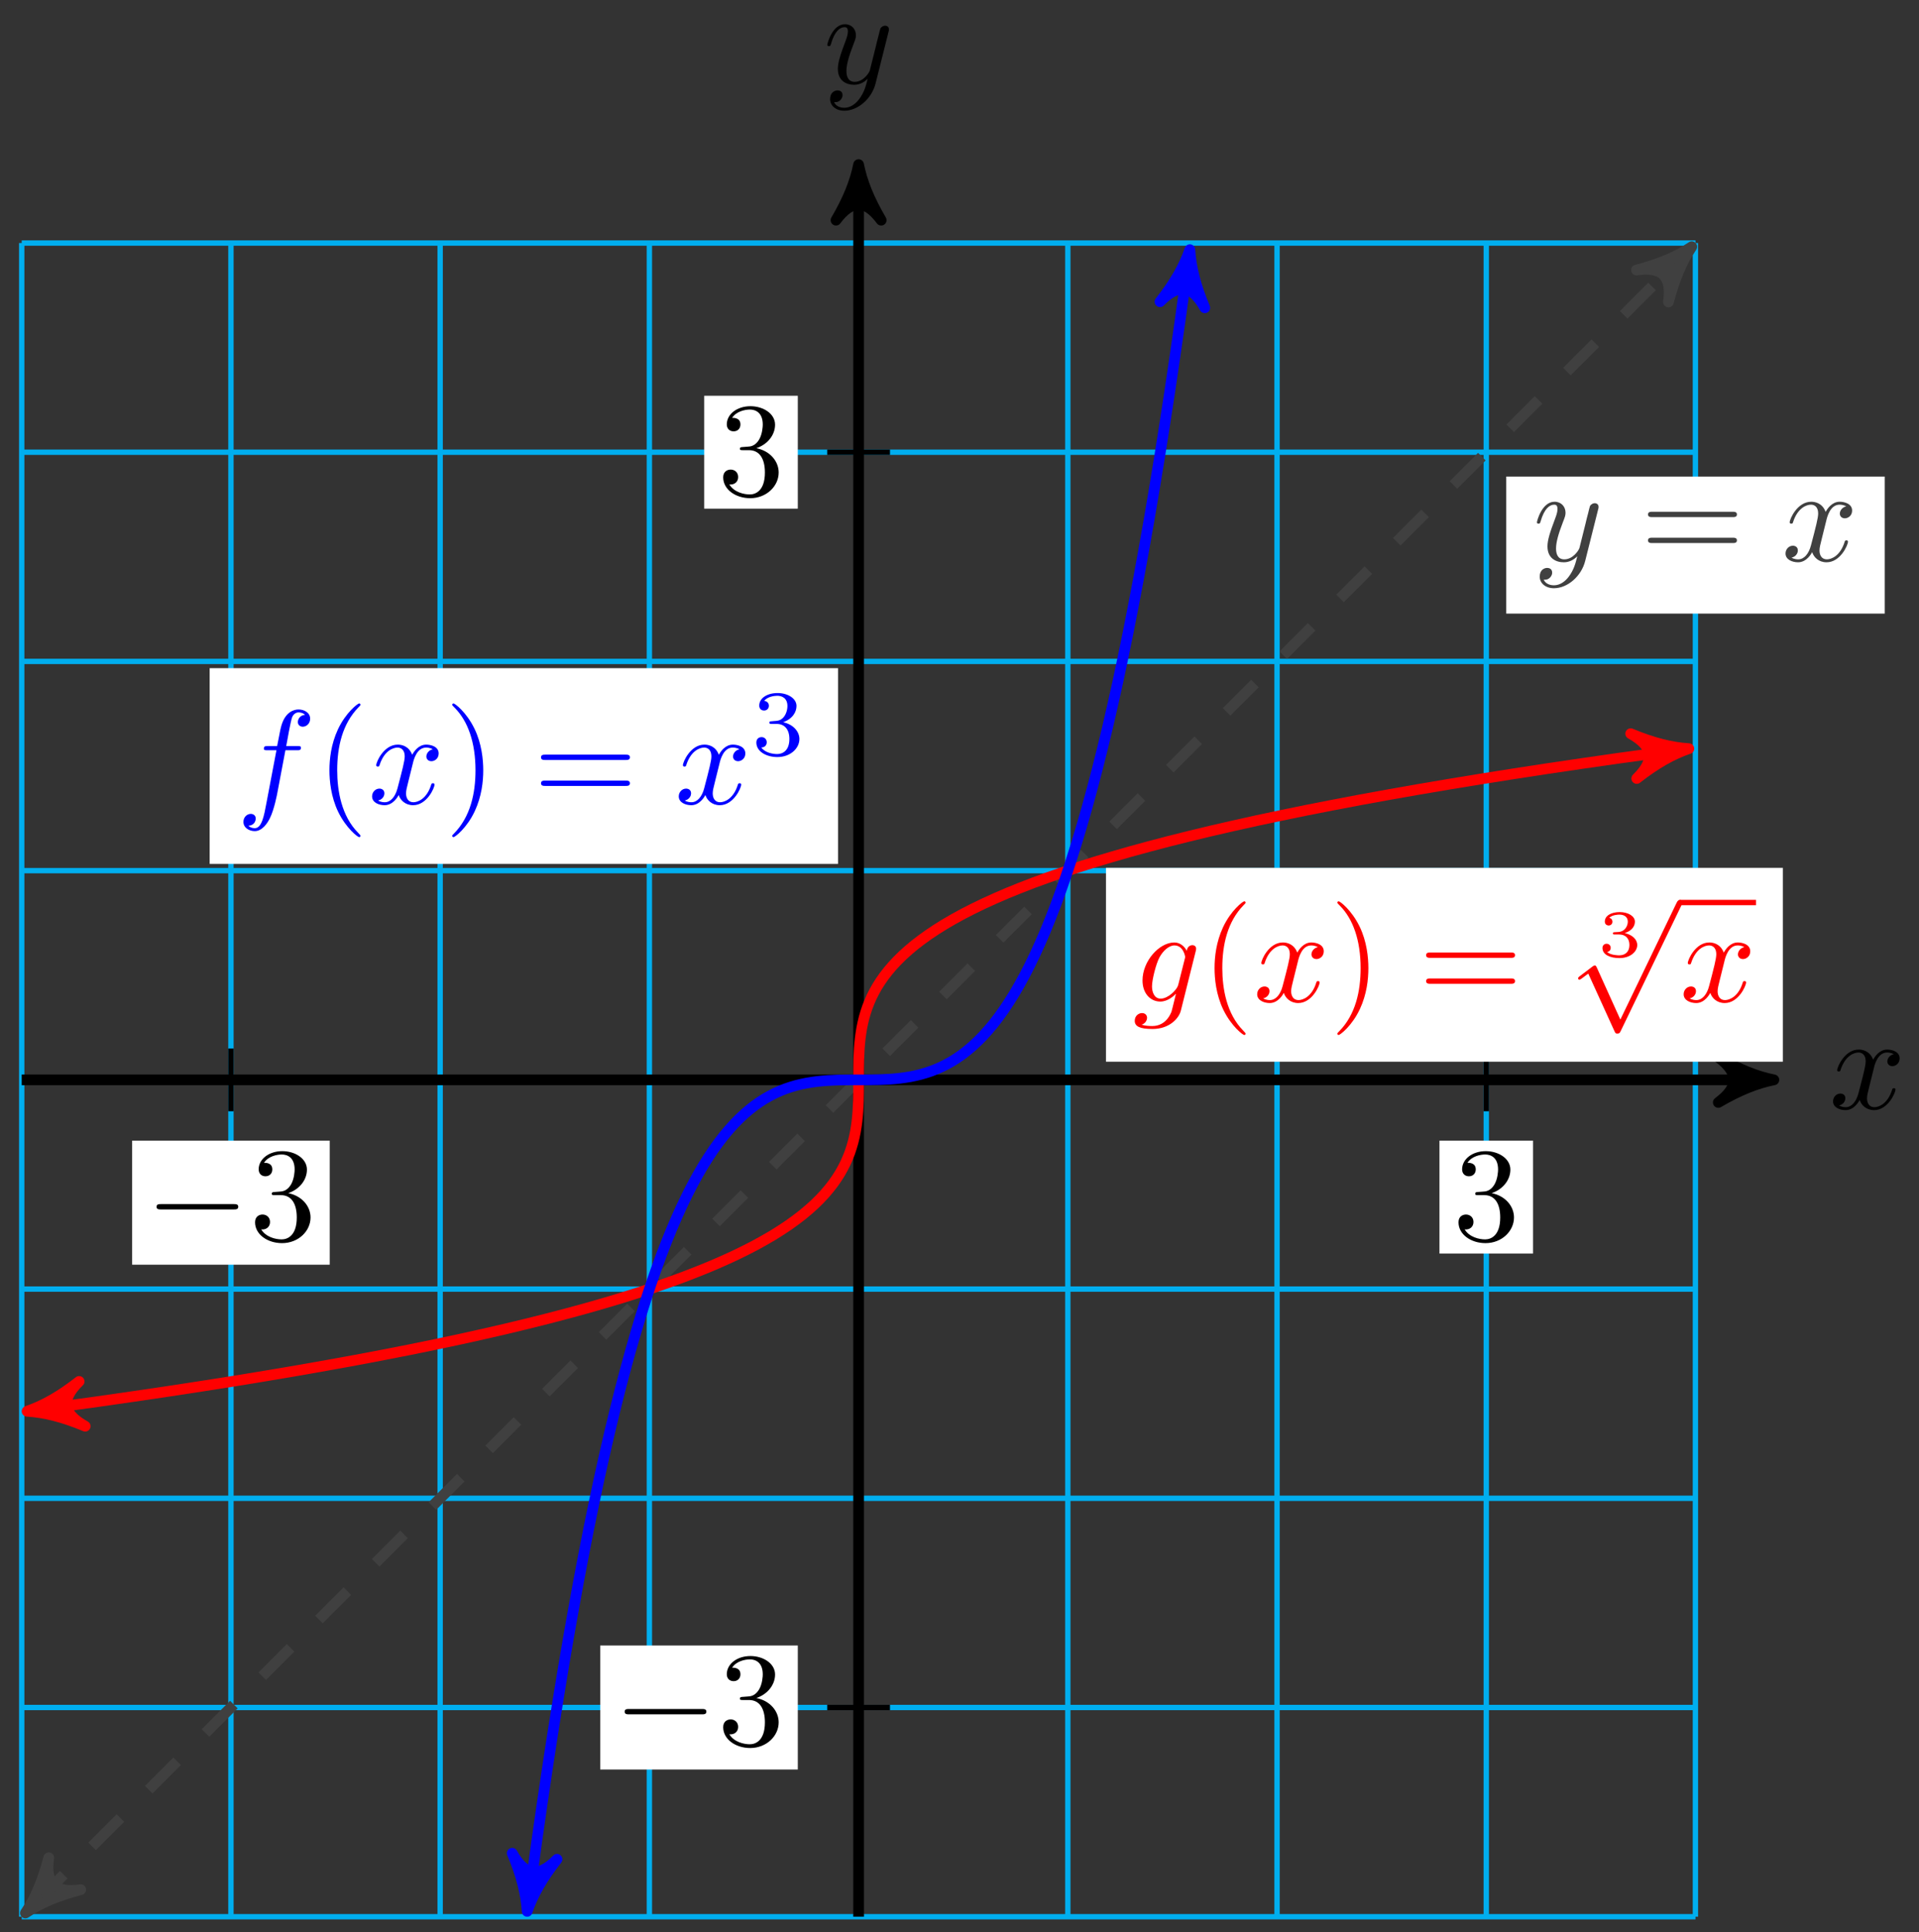 <svg xmlns="http://www.w3.org/2000/svg" xmlns:xlink="http://www.w3.org/1999/xlink" xmlns:inkscape="http://www.inkscape.org/namespaces/inkscape" version="1.1" width="143" height="144" viewBox="0 0 143 144">
<rect x="0" y="0" width="143" height="144" fill="#333333" stroke="none"/>
<defs>
<path id="font_1_3" d="M.334 .302C.34 .328 .363 .42 .433 .42 .438 .42 .462 .42 .483 .407 .455 .402 .435 .377 .435 .353 .435 .337 .446 .318 .473 .318 .495 .318 .527 .336 .527 .376 .527 .428 .468 .442 .434 .442 .376 .442 .341 .389 .329 .366 .304 .432 .25 .442 .221 .442 .117 .442 .06 .313 .06 .288 .06 .278 .07 .278 .072 .278 .08 .278 .083 .28 .085 .289 .119 .395 .185 .42 .219 .42 .238 .42 .273 .411 .273 .353 .273 .322 .256 .255 .219 .115 .203 .053 .168 .011 .124 .011 .118 .011 .095 .011 .074 .024 .099 .029 .121 .05 .121 .078 .121 .105 .099 .113 .084 .113 .054 .113 .029 .087 .029 .055 .029 .009 .079-.011 .123-.011 .189-.011 .225 .059 .228 .065 .24 .028 .276-.011 .336-.011 .439-.011 .496 .118 .496 .143 .496 .153 .487 .153 .484 .153 .475 .153 .473 .149 .471 .142 .438 .035 .37 .011 .338 .011 .299 .011 .283 .043 .283 .077 .283 .099 .289 .121 .3 .165L.334 .302Z"/>
<path id="font_1_4" d="M.486 .381C.49 .395 .49 .397 .49 .404 .49 .422 .476 .431 .461 .431 .451 .431 .435 .425 .426 .41 .424 .405 .416 .374 .412 .356 .405 .33 .398 .303 .392 .276L.347 .096C.343 .081 .3 .011 .234 .011 .183 .011 .172 .055 .172 .092 .172 .138 .189 .2 .223 .288 .239 .329 .243 .34 .243 .36 .243 .405 .211 .442 .161 .442 .066 .442 .029 .297 .029 .288 .029 .278 .039 .278 .041 .278 .051 .278 .052 .28 .057 .296 .084 .39 .124 .42 .158 .42 .166 .42 .183 .42 .183 .388 .183 .363 .173 .337 .166 .318 .126 .212 .108 .155 .108 .108 .108 .019 .171-.011 .23-.011 .269-.011 .303 .006 .331 .034 .318-.018 .306-.067 .266-.12 .24-.154 .202-.183 .156-.183 .142-.183 .097-.18 .08-.141 .096-.141 .109-.141 .123-.129 .133-.12 .143-.107 .143-.088 .143-.057 .116-.053 .106-.053 .083-.053 .05-.069 .05-.118 .05-.168 .094-.205 .156-.205 .259-.205 .362-.114 .39-.001L.486 .381Z"/>
<path id="font_2_1" d="M.659 .23C.676 .23 .694 .23 .694 .25 .694 .27 .676 .27 .659 .27H.118C.101 .27 .083 .27 .083 .25 .083 .23 .101 .23 .118 .23H.659Z"/>
<path id="font_3_3" d="M.29 .352C.372 .379 .43 .449 .43 .528 .43 .61 .342 .666 .246 .666 .145 .666 .069 .606 .069 .53 .069 .497 .091 .478 .12 .478 .151 .478 .171 .5 .171 .529 .171 .579 .124 .579 .109 .579 .14 .628 .206 .641 .242 .641 .283 .641 .338 .619 .338 .529 .338 .517 .336 .459 .31 .415 .28 .367 .246 .364 .221 .363 .213 .362 .189 .36 .182 .36 .174 .359 .167 .358 .167 .348 .167 .337 .174 .337 .191 .337H.235C.317 .337 .354 .269 .354 .17 .354 .034 .285 .006 .241 .006 .198 .006 .123 .022 .088 .081 .123 .076 .154 .098 .154 .136 .154 .172 .127 .192 .098 .192 .074 .192 .042 .178 .042 .134 .042 .043 .135-.022 .244-.022 .366-.022 .457 .068 .457 .17 .457 .253 .394 .331 .29 .352Z"/>
<path id="font_3_4" d="M.687 .327C.702 .327 .721 .327 .721 .347 .721 .367 .702 .367 .688 .367H.089C.075 .367 .056 .367 .056 .347 .056 .327 .075 .327 .09 .327H.687M.688 .133C.702 .133 .721 .133 .721 .153 .721 .173 .702 .173 .687 .173H.09C.075 .173 .056 .173 .056 .153 .056 .133 .075 .133 .089 .133H.688Z"/>
<path id="font_1_2" d="M.471 .377C.472 .383 .474 .388 .474 .395 .474 .412 .462 .422 .445 .422 .435 .422 .408 .415 .404 .379 .386 .416 .351 .442 .311 .442 .197 .442 .073 .302 .073 .158 .073 .059 .134 0 .206 0 .265 0 .312 .047 .322 .058L.323 .057C.302-.032 .29-.073 .29-.075 .286-.084 .252-.183 .146-.183 .127-.183 .094-.182 .066-.173 .096-.164 .107-.138 .107-.121 .107-.105 .096-.086 .069-.086 .047-.086 .015-.104 .015-.144 .015-.185 .052-.205 .148-.205 .273-.205 .345-.127 .36-.067L.471 .377M.341 .128C.335 .102 .312 .077 .29 .058 .269 .04 .238 .022 .209 .022 .159 .022 .144 .074 .144 .114 .144 .162 .173 .28 .2 .331 .227 .38 .27 .42 .312 .42 .378 .42 .392 .339 .392 .334 .392 .329 .39 .323 .389 .319L.341 .128Z"/>
<path id="font_3_1" d="M.331-.24C.331-.237 .331-.235 .314-.218 .189-.092 .157 .097 .157 .25 .157 .424 .195 .598 .318 .723 .331 .735 .331 .737 .331 .74 .331 .747 .327 .75 .321 .75 .311 .75 .221 .682 .162 .555 .111 .445 .099 .334 .099 .25 .099 .172 .11 .051 .165-.062 .225-.185 .311-.25 .321-.25 .327-.25 .331-.247 .331-.24Z"/>
<path id="font_3_2" d="M.289 .25C.289 .328 .278 .449 .223 .562 .163 .685 .077 .75 .067 .75 .061 .75 .057 .746 .057 .74 .057 .737 .057 .735 .076 .717 .174 .618 .231 .459 .231 .25 .231 .079 .194-.097 .07-.223 .057-.235 .057-.237 .057-.24 .057-.246 .061-.25 .067-.25 .077-.25 .167-.182 .226-.055 .277 .055 .289 .166 .289 .25Z"/>
<path id="font_4_1" d="M.33 .331C.422 .331 .483 .274 .483 .174 .483 .072 .42 .019 .331 .019 .32 .019 .201 .019 .15 .07 .191 .076 .203 .107 .203 .131 .203 .168 .175 .192 .142 .192 .11 .192 .08 .171 .08 .129 .08 .026 .198-.022 .334-.022 .498-.022 .6 .076 .6 .173 .6 .256 .527 .326 .413 .352 .533 .391 .565 .467 .565 .523 .565 .605 .463 .666 .337 .666 .214 .666 .115 .614 .115 .524 .115 .477 .153 .465 .172 .465 .201 .465 .229 .486 .229 .522 .229 .545 .217 .573 .181 .579 .224 .625 .313 .628 .334 .628 .407 .628 .459 .591 .459 .523 .459 .465 .421 .374 .316 .368 .288 .367 .284 .366 .258 .365 .247 .364 .236 .363 .236 .348 .236 .331 .246 .331 .264 .331H.33Z"/>
<path id="font_2_2" d="M.389-.855 .213-.466C.206-.45 .201-.45 .198-.45 .197-.45 .192-.45 .181-.458L.086-.53C.073-.54 .073-.543 .073-.546 .073-.551 .076-.557 .083-.557 .089-.557 .106-.543 .117-.535 .123-.53 .138-.519 .149-.511L.346-.944C.353-.96 .358-.96 .367-.96 .382-.96 .385-.954 .392-.94L.846 0C.853 .014 .853 .018 .853 .02 .853 .03 .845 .04 .833 .04 .825 .04 .818 .035 .81 .019L.389-.855Z"/>
<path id="font_1_1" d="M.367 .4H.453C.473 .4 .483 .4 .483 .42 .483 .431 .473 .431 .456 .431H.373L.394 .545C.398 .566 .412 .637 .418 .649 .427 .668 .444 .683 .465 .683 .469 .683 .495 .683 .514 .665 .47 .661 .46 .626 .46 .611 .46 .588 .478 .576 .497 .576 .523 .576 .552 .598 .552 .636 .552 .682 .506 .705 .465 .705 .431 .705 .368 .687 .338 .588 .332 .567 .329 .557 .305 .431H.236C.217 .431 .206 .431 .206 .412 .206 .4 .215 .4 .234 .4H.3L.225 .005C.207-.092 .19-.183 .138-.183 .134-.183 .109-.183 .09-.165 .136-.162 .145-.126 .145-.111 .145-.088 .127-.076 .108-.076 .082-.076 .053-.098 .053-.136 .053-.181 .097-.205 .138-.205 .193-.205 .233-.146 .251-.108 .283-.045 .306 .076 .307 .083L.367 .4Z"/>
<path id="font_5_1" d="M.273 .334C.351 .334 .407 .28 .407 .173 .407 .049 .335 .012 .277 .012 .237 .012 .149 .023 .107 .082 .154 .084 .165 .117 .165 .138 .165 .17 .141 .193 .11 .193 .082 .193 .054 .176 .054 .135 .054 .041 .158-.02 .279-.02 .418-.02 .514 .073 .514 .173 .514 .251 .45 .329 .34 .352 .445 .39 .483 .465 .483 .526 .483 .605 .392 .664 .281 .664 .17 .664 .085 .61 .085 .53 .085 .496 .107 .477 .137 .477 .168 .477 .188 .5 .188 .528 .188 .557 .168 .578 .137 .58 .172 .624 .241 .635 .278 .635 .323 .635 .386 .613 .386 .526 .386 .484 .372 .438 .346 .407 .313 .369 .285 .367 .235 .364 .21 .362 .208 .362 .203 .361 .201 .361 .193 .359 .193 .348 .193 .334 .202 .334 .219 .334H.273Z"/>
</defs>
<path transform="matrix(1,0,0,-1,63.981,80.471)" stroke-width=".399" stroke-linecap="butt" stroke-miterlimit="10" stroke-linejoin="miter" fill="none" stroke="#00aeef" d="M-62.363-62.363H62.363M-62.363-46.772H62.363M-62.363-31.182H62.363M-62.363-15.591H62.363M-62.363 0H62.363M-62.363 15.591H62.363M-62.363 31.182H62.363M-62.363 46.772H62.363M-62.363 62.358H62.363M-62.363-62.363V62.363M-46.772-62.363V62.363M-31.182-62.363V62.363M-15.591-62.363V62.363M0-62.363V62.363M15.591-62.363V62.363M31.182-62.363V62.363M46.772-62.363V62.363M62.358-62.363V62.363M62.363 62.363"/>
<path transform="matrix(1,0,0,-1,63.981,80.471)" stroke-width=".797" stroke-linecap="butt" stroke-miterlimit="10" stroke-linejoin="miter" fill="none" stroke="#000000" d="M-62.363 0H67.165"/>
<path transform="matrix(1,0,0,-1,131.151,80.471)" d="M1.036 0C-.259 .259-1.554 .777-3.108 1.684-1.554 .518-1.554-.518-3.108-1.684-1.554-.777-.259-.259 1.036 0Z"/>
<path transform="matrix(1,0,0,-1,131.151,80.471)" stroke-width=".797" stroke-linecap="butt" stroke-linejoin="round" fill="none" stroke="#000000" d="M1.036 0C-.259 .259-1.554 .777-3.108 1.684-1.554 .518-1.554-.518-3.108-1.684-1.554-.777-.259-.259 1.036 0Z"/>
<use data-text="x" xlink:href="#font_1_3" transform="matrix(9.963,0,0,-9.963,136.306,82.617)"/>
<path transform="matrix(1,0,0,-1,63.981,80.471)" stroke-width=".797" stroke-linecap="butt" stroke-miterlimit="10" stroke-linejoin="miter" fill="none" stroke="#000000" d="M0-62.363V67.165"/>
<path transform="matrix(0,-1,-1,-0,63.981,13.301)" d="M1.036 0C-.259 .259-1.554 .777-3.108 1.684-1.554 .518-1.554-.518-3.108-1.684-1.554-.777-.259-.259 1.036 0Z"/>
<path transform="matrix(0,-1,-1,-0,63.981,13.301)" stroke-width=".797" stroke-linecap="butt" stroke-linejoin="round" fill="none" stroke="#000000" d="M1.036 0C-.259 .259-1.554 .777-3.108 1.684-1.554 .518-1.554-.518-3.108-1.684-1.554-.777-.259-.259 1.036 0Z"/>
<use data-text="y" xlink:href="#font_1_4" transform="matrix(9.963,0,0,-9.963,61.36,6.209)"/>
<path transform="matrix(1,0,0,-1,63.981,80.471)" stroke-width=".399" stroke-linecap="butt" stroke-miterlimit="10" stroke-linejoin="miter" fill="none" stroke="#000000" d="M-46.772 2.339V-2.339"/>
<path transform="matrix(1,0,0,-1,63.981,80.471)" d="M-54.134-13.774H-39.411V-4.531H-54.134Z" fill="#ffffff"/>
<use data-text="&#x2212;" xlink:href="#font_2_1" transform="matrix(9.963,0,0,-9.963,10.839,92.419)"/>
<use data-text="3" xlink:href="#font_3_3" transform="matrix(9.963,0,0,-9.963,18.588,92.419)"/>
<path transform="matrix(1,0,0,-1,63.981,80.471)" stroke-width=".399" stroke-linecap="butt" stroke-miterlimit="10" stroke-linejoin="miter" fill="none" stroke="#000000" d="M2.339-46.772H-2.339"/>
<path transform="matrix(1,0,0,-1,63.981,80.471)" d="M-19.253-51.394H-4.531V-42.151H-19.253Z" fill="#ffffff"/>
<use data-text="&#x2212;" xlink:href="#font_2_1" transform="matrix(9.963,0,0,-9.963,45.722,130.043)"/>
<use data-text="3" xlink:href="#font_3_3" transform="matrix(9.963,0,0,-9.963,53.472,130.043)"/>
<path transform="matrix(1,0,0,-1,63.981,80.471)" stroke-width=".399" stroke-linecap="butt" stroke-miterlimit="10" stroke-linejoin="miter" fill="none" stroke="#000000" d="M46.772 2.339V-2.339"/>
<path transform="matrix(1,0,0,-1,63.981,80.471)" d="M43.285-12.944H50.259V-4.531H43.285Z" fill="#ffffff"/>
<use data-text="3" xlink:href="#font_3_3" transform="matrix(9.963,0,0,-9.963,108.266,92.419)"/>
<path transform="matrix(1,0,0,-1,63.981,80.471)" stroke-width=".399" stroke-linecap="butt" stroke-miterlimit="10" stroke-linejoin="miter" fill="none" stroke="#000000" d="M2.339 46.772H-2.339"/>
<path transform="matrix(1,0,0,-1,63.981,80.471)" d="M-11.505 42.566H-4.531V50.979H-11.505Z" fill="#ffffff"/>
<use data-text="3" xlink:href="#font_3_3" transform="matrix(9.963,0,0,-9.963,53.472,36.906)"/>
<path transform="matrix(1,0,0,-1,63.981,80.471)" stroke-width=".797" stroke-linecap="butt" stroke-dasharray="2.989,2.989" stroke-miterlimit="10" stroke-linejoin="miter" fill="none" stroke="#404040" d="M-61.349-61.349 61.349 61.349"/>
<path transform="matrix(-.707,.707,.707,.707,2.627,141.825)" d="M1.036 0C-.259 .259-1.554 .777-3.108 1.684-1.554 .518-1.554-.518-3.108-1.684-1.554-.777-.259-.259 1.036 0Z" fill="#404040"/>
<path transform="matrix(-.707,.707,.707,.707,2.627,141.825)" stroke-width=".797" stroke-linecap="butt" stroke-linejoin="round" fill="none" stroke="#404040" d="M1.036 0C-.259 .259-1.554 .777-3.108 1.684-1.554 .518-1.554-.518-3.108-1.684-1.554-.777-.259-.259 1.036 0Z"/>
<path transform="matrix(.707,-.707,-.707,-.707,125.335,19.118)" d="M1.036 0C-.259 .259-1.554 .777-3.108 1.684-1.554 .518-1.554-.518-3.108-1.684-1.554-.777-.259-.259 1.036 0Z" fill="#404040"/>
<path transform="matrix(.707,-.707,-.707,-.707,125.335,19.118)" stroke-width=".797" stroke-linecap="butt" stroke-linejoin="round" fill="none" stroke="#404040" d="M1.036 0C-.259 .259-1.554 .777-3.108 1.684-1.554 .518-1.554-.518-3.108-1.684-1.554-.777-.259-.259 1.036 0Z"/>
<path transform="matrix(1,0,0,-1,63.981,80.471)" d="M48.261 34.745H76.466V44.957H48.261Z" fill="#ffffff"/>
<use data-text="y" xlink:href="#font_1_4" transform="matrix(9.963,0,0,-9.963,114.239,41.793)" fill="#404040"/>
<use data-text="=" xlink:href="#font_3_4" transform="matrix(9.963,0,0,-9.963,122.249,41.793)" fill="#404040"/>
<use data-text="x" xlink:href="#font_1_3" transform="matrix(9.963,0,0,-9.963,132.766,41.793)" fill="#404040"/>
<path transform="matrix(1,0,0,-1,63.981,80.471)" stroke-width=".797" stroke-linecap="butt" stroke-miterlimit="10" stroke-linejoin="miter" fill="none" stroke="#ff0000" d="M-60.932-24.556C-58.213-24.189-58.213-24.189-56.691-23.975-55.168-23.76-52.807-23.416-51.381-23.201-49.955-22.987-47.746-22.643-46.413-22.428-45.081-22.214-43.019-21.87-41.777-21.655-40.535-21.44-38.615-21.096-37.46-20.882-36.305-20.667-34.523-20.323-33.451-20.109-32.38-19.894-30.73-19.55-29.739-19.336-28.749-19.121-27.225-18.777-26.312-18.562-25.399-18.348-23.998-18.004-23.16-17.789-22.321-17.575-21.036-17.231-20.269-17.016-19.502-16.802-18.329-16.457-17.63-16.243-16.931-16.028-15.864-15.684-15.23-15.47-14.596-15.255-13.631-14.911-13.059-14.697-12.486-14.482-11.618-14.138-11.104-13.923-10.59-13.709-9.813-13.365-9.355-13.15-8.897-12.936-8.206-12.592-7.8-12.377-7.394-12.162-6.785-11.818-6.428-11.604-6.071-11.389-5.538-11.045-5.227-10.831-4.915-10.616-4.454-10.272-4.185-10.058-3.917-9.843-3.521-9.499-3.292-9.284-3.063-9.07-2.729-8.726-2.536-8.511-2.344-8.297-2.065-7.953-1.906-7.738-1.747-7.524-1.519-7.179-1.39-6.965-1.261-6.75-1.078-6.406-.976-6.192-.874-5.977-.733-5.633-.654-5.419-.576-5.204-.47-4.86-.412-4.645-.355-4.431-.279-4.087-.239-3.872-.198-3.658-.148-3.314-.122-3.099-.096-2.885-.066-2.54-.052-2.326-.037-2.111-.022-1.767-.015-1.553-.008-1.338-.004-.994-.002-.78 0-.565-0-.221 0-.006 0 .208-0 .552 .002 .767 .004 .981 .008 1.325 .015 1.54 .022 1.754 .036 2.099 .051 2.313 .065 2.528 .095 2.872 .121 3.086 .147 3.301 .196 3.645 .236 3.859 .276 4.074 .352 4.418 .409 4.633 .466 4.847 .572 5.191 .65 5.406 .728 5.62 .869 5.964 .97 6.179 1.072 6.393 1.254 6.737 1.382 6.952 1.511 7.167 1.738 7.511 1.897 7.725 2.055 7.94 2.333 8.284 2.525 8.498 2.717 8.713 3.05 9.057 3.279 9.272 3.507 9.486 3.902 9.83 4.169 10.045 4.437 10.259 4.898 10.603 5.208 10.818 5.518 11.032 6.05 11.377 6.407 11.591 6.763 11.806 7.371 12.15 7.776 12.364 8.181 12.579 8.87 12.923 9.328 13.137 9.785 13.352 10.561 13.696 11.074 13.911 11.587 14.125 12.453 14.469 13.024 14.684 13.596 14.898 14.559 15.242 15.192 15.457 15.825 15.671 16.89 16.015 17.588 16.23 18.286 16.445 19.457 16.789 20.223 17.003 20.989 17.218 22.272 17.562 23.109 17.776 23.947 17.991 25.346 18.335 26.258 18.55 27.17 18.764 28.691 19.108 29.68 19.323 30.669 19.537 32.317 19.881 33.387 20.096 34.457 20.31 36.237 20.654 37.391 20.869 38.545 21.084 40.462 21.428 41.703 21.642 42.944 21.857 45.003 22.201 46.334 22.415 47.665 22.63 49.871 22.974 51.296 23.189 52.72 23.403 55.079 23.747 56.6 23.962 58.12 24.176 62.257 24.735 60.836 24.543"/>
<path transform="matrix(-.991,.134,.134,.991,3.044,105.029)" d="M1.036 0C-.259 .259-1.554 .777-3.108 1.684-1.554 .518-1.554-.518-3.108-1.684-1.554-.777-.259-.259 1.036 0Z" fill="#ff0000"/>
<path transform="matrix(-.991,.134,.134,.991,3.044,105.029)" stroke-width=".797" stroke-linecap="butt" stroke-linejoin="round" fill="none" stroke="#ff0000" d="M1.036 0C-.259 .259-1.554 .777-3.108 1.684-1.554 .518-1.554-.518-3.108-1.684-1.554-.777-.259-.259 1.036 0Z"/>
<path transform="matrix(.991,-.134,-.134,-.991,124.821,55.927)" d="M1.036 0C-.259 .259-1.554 .777-3.108 1.684-1.554 .518-1.554-.518-3.108-1.684-1.554-.777-.259-.259 1.036 0Z" fill="#ff0000"/>
<path transform="matrix(.991,-.134,-.134,-.991,124.821,55.927)" stroke-width=".797" stroke-linecap="butt" stroke-linejoin="round" fill="none" stroke="#ff0000" d="M1.036 0C-.259 .259-1.554 .777-3.108 1.684-1.554 .518-1.554-.518-3.108-1.684-1.554-.777-.259-.259 1.036 0Z"/>
<path transform="matrix(1,0,0,-1,63.981,80.471)" stroke-width=".797" stroke-linecap="butt" stroke-miterlimit="10" stroke-linejoin="miter" fill="none" stroke="#0000ff" d="M-24.556-60.932C-24.189-58.213-24.189-58.213-23.975-56.691-23.76-55.168-23.416-52.807-23.201-51.381-22.987-49.955-22.643-47.746-22.428-46.413-22.214-45.081-21.87-43.019-21.655-41.777-21.44-40.535-21.096-38.615-20.882-37.46-20.667-36.305-20.323-34.523-20.109-33.451-19.894-32.38-19.55-30.73-19.336-29.739-19.121-28.749-18.777-27.225-18.562-26.312-18.348-25.399-18.004-23.998-17.789-23.16-17.575-22.321-17.231-21.036-17.016-20.269-16.802-19.502-16.457-18.329-16.243-17.63-16.028-16.931-15.684-15.864-15.47-15.23-15.255-14.596-14.911-13.631-14.697-13.059-14.482-12.486-14.138-11.618-13.923-11.104-13.709-10.59-13.365-9.813-13.15-9.355-12.936-8.897-12.592-8.206-12.377-7.8-12.162-7.394-11.818-6.785-11.604-6.428-11.389-6.071-11.045-5.538-10.831-5.227-10.616-4.915-10.272-4.454-10.058-4.185-9.843-3.917-9.499-3.521-9.284-3.292-9.07-3.063-8.726-2.729-8.511-2.536-8.297-2.344-7.953-2.065-7.738-1.906-7.524-1.747-7.179-1.519-6.965-1.39-6.75-1.261-6.406-1.078-6.192-.976-5.977-.874-5.633-.733-5.419-.654-5.204-.576-4.86-.47-4.645-.412-4.431-.355-4.087-.279-3.872-.239-3.658-.198-3.314-.148-3.099-.122-2.885-.096-2.54-.066-2.326-.052-2.111-.037-1.767-.022-1.553-.015-1.338-.008-.994-.004-.78-.002-.565 0-.221-0-.006 0 .208 0 .552-0 .767 .002 .981 .004 1.325 .008 1.54 .015 1.754 .022 2.099 .036 2.313 .051 2.528 .065 2.872 .095 3.086 .121 3.301 .147 3.645 .196 3.859 .236 4.074 .276 4.418 .352 4.633 .409 4.847 .466 5.191 .572 5.406 .65 5.62 .728 5.964 .869 6.179 .97 6.393 1.072 6.737 1.254 6.952 1.382 7.167 1.511 7.511 1.738 7.725 1.897 7.94 2.055 8.284 2.333 8.498 2.525 8.713 2.717 9.057 3.05 9.272 3.279 9.486 3.507 9.83 3.902 10.045 4.169 10.259 4.437 10.603 4.898 10.818 5.208 11.032 5.518 11.377 6.05 11.591 6.407 11.806 6.763 12.15 7.371 12.364 7.776 12.579 8.181 12.923 8.87 13.137 9.328 13.352 9.785 13.696 10.561 13.911 11.074 14.125 11.587 14.469 12.453 14.684 13.024 14.898 13.596 15.242 14.559 15.457 15.192 15.671 15.825 16.015 16.89 16.23 17.588 16.445 18.286 16.789 19.457 17.003 20.223 17.218 20.989 17.562 22.272 17.776 23.109 17.991 23.947 18.335 25.346 18.55 26.258 18.764 27.17 19.108 28.691 19.323 29.68 19.537 30.669 19.881 32.317 20.096 33.387 20.31 34.457 20.654 36.237 20.869 37.391 21.084 38.545 21.428 40.462 21.642 41.703 21.857 42.944 22.201 45.003 22.415 46.334 22.63 47.665 22.974 49.871 23.189 51.296 23.403 52.72 23.747 55.079 23.962 56.6 24.176 58.12 24.735 62.257 24.543 60.836"/>
<path transform="matrix(-.134,.991,.991,.134,39.423,141.409)" d="M1.036 0C-.259 .259-1.554 .777-3.108 1.684-1.554 .518-1.554-.518-3.108-1.684-1.554-.777-.259-.259 1.036 0Z" fill="#0000ff"/>
<path transform="matrix(-.134,.991,.991,.134,39.423,141.409)" stroke-width=".797" stroke-linecap="butt" stroke-linejoin="round" fill="none" stroke="#0000ff" d="M1.036 0C-.259 .259-1.554 .777-3.108 1.684-1.554 .518-1.554-.518-3.108-1.684-1.554-.777-.259-.259 1.036 0Z"/>
<path transform="matrix(.134,-.991,-.991,-.134,88.526,19.631)" d="M1.036 0C-.259 .259-1.554 .777-3.108 1.684-1.554 .518-1.554-.518-3.108-1.684-1.554-.777-.259-.259 1.036 0Z" fill="#0000ff"/>
<path transform="matrix(.134,-.991,-.991,-.134,88.526,19.631)" stroke-width=".797" stroke-linecap="butt" stroke-linejoin="round" fill="none" stroke="#0000ff" d="M1.036 0C-.259 .259-1.554 .777-3.108 1.684-1.554 .518-1.554-.518-3.108-1.684-1.554-.777-.259-.259 1.036 0Z"/>
<path transform="matrix(1,0,0,-1,63.981,80.471)" d="M18.434 1.351H68.874V15.799H18.434Z" fill="#ffffff"/>
<use data-text="g" xlink:href="#font_1_2" transform="matrix(9.963,0,0,-9.963,84.41,74.637)" fill="#ff0000"/>
<use data-text="(" xlink:href="#font_3_1" transform="matrix(9.963,0,0,-9.963,89.52,74.637)" fill="#ff0000"/>
<use data-text="x" xlink:href="#font_1_3" transform="matrix(9.963,0,0,-9.963,93.394,74.637)" fill="#ff0000"/>
<use data-text=")" xlink:href="#font_3_2" transform="matrix(9.963,0,0,-9.963,99.089,74.637)" fill="#ff0000"/>
<use data-text="=" xlink:href="#font_3_4" transform="matrix(9.963,0,0,-9.963,105.714,74.637)" fill="#ff0000"/>
<use data-text="3" xlink:href="#font_4_1" transform="matrix(4.982,0,0,-4.982,119.015,71.286)" fill="#ff0000"/>
<use data-text="&#x221a;" xlink:href="#font_2_2" transform="matrix(9.963,0,0,-9.963,116.87,67.46)" fill="#ff0000"/>
<path transform="matrix(1,0,0,-1,-64.577,7.156)" stroke-width=".399" stroke-linecap="butt" stroke-miterlimit="10" stroke-linejoin="miter" fill="none" stroke="#ff0000" d="M189.736-60.101H195.43"/>
<use data-text="x" xlink:href="#font_1_3" transform="matrix(9.963,0,0,-9.963,125.174,74.637)" fill="#ff0000"/>
<path transform="matrix(1,0,0,-1,63.981,80.471)" d="M-48.358 16.093H-1.533V30.679H-48.358Z" fill="#ffffff"/>
<use data-text="f" xlink:href="#font_1_1" transform="matrix(9.963,0,0,-9.963,17.612,59.893)" fill="#0000ff"/>
<use data-text="(" xlink:href="#font_3_1" transform="matrix(9.963,0,0,-9.963,23.563,59.893)" fill="#0000ff"/>
<use data-text="x" xlink:href="#font_1_3" transform="matrix(9.963,0,0,-9.963,27.438,59.893)" fill="#0000ff"/>
<use data-text=")" xlink:href="#font_3_2" transform="matrix(9.963,0,0,-9.963,33.131,59.893)" fill="#0000ff"/>
<use data-text="=" xlink:href="#font_3_4" transform="matrix(9.963,0,0,-9.963,39.757,59.893)" fill="#0000ff"/>
<use data-text="x" xlink:href="#font_1_3" transform="matrix(9.963,0,0,-9.963,50.291,59.893)" fill="#0000ff"/>
<use data-text="3" xlink:href="#font_5_1" transform="matrix(6.974,0,0,-6.974,55.985,56.276)" fill="#0000ff"/>
</svg>
